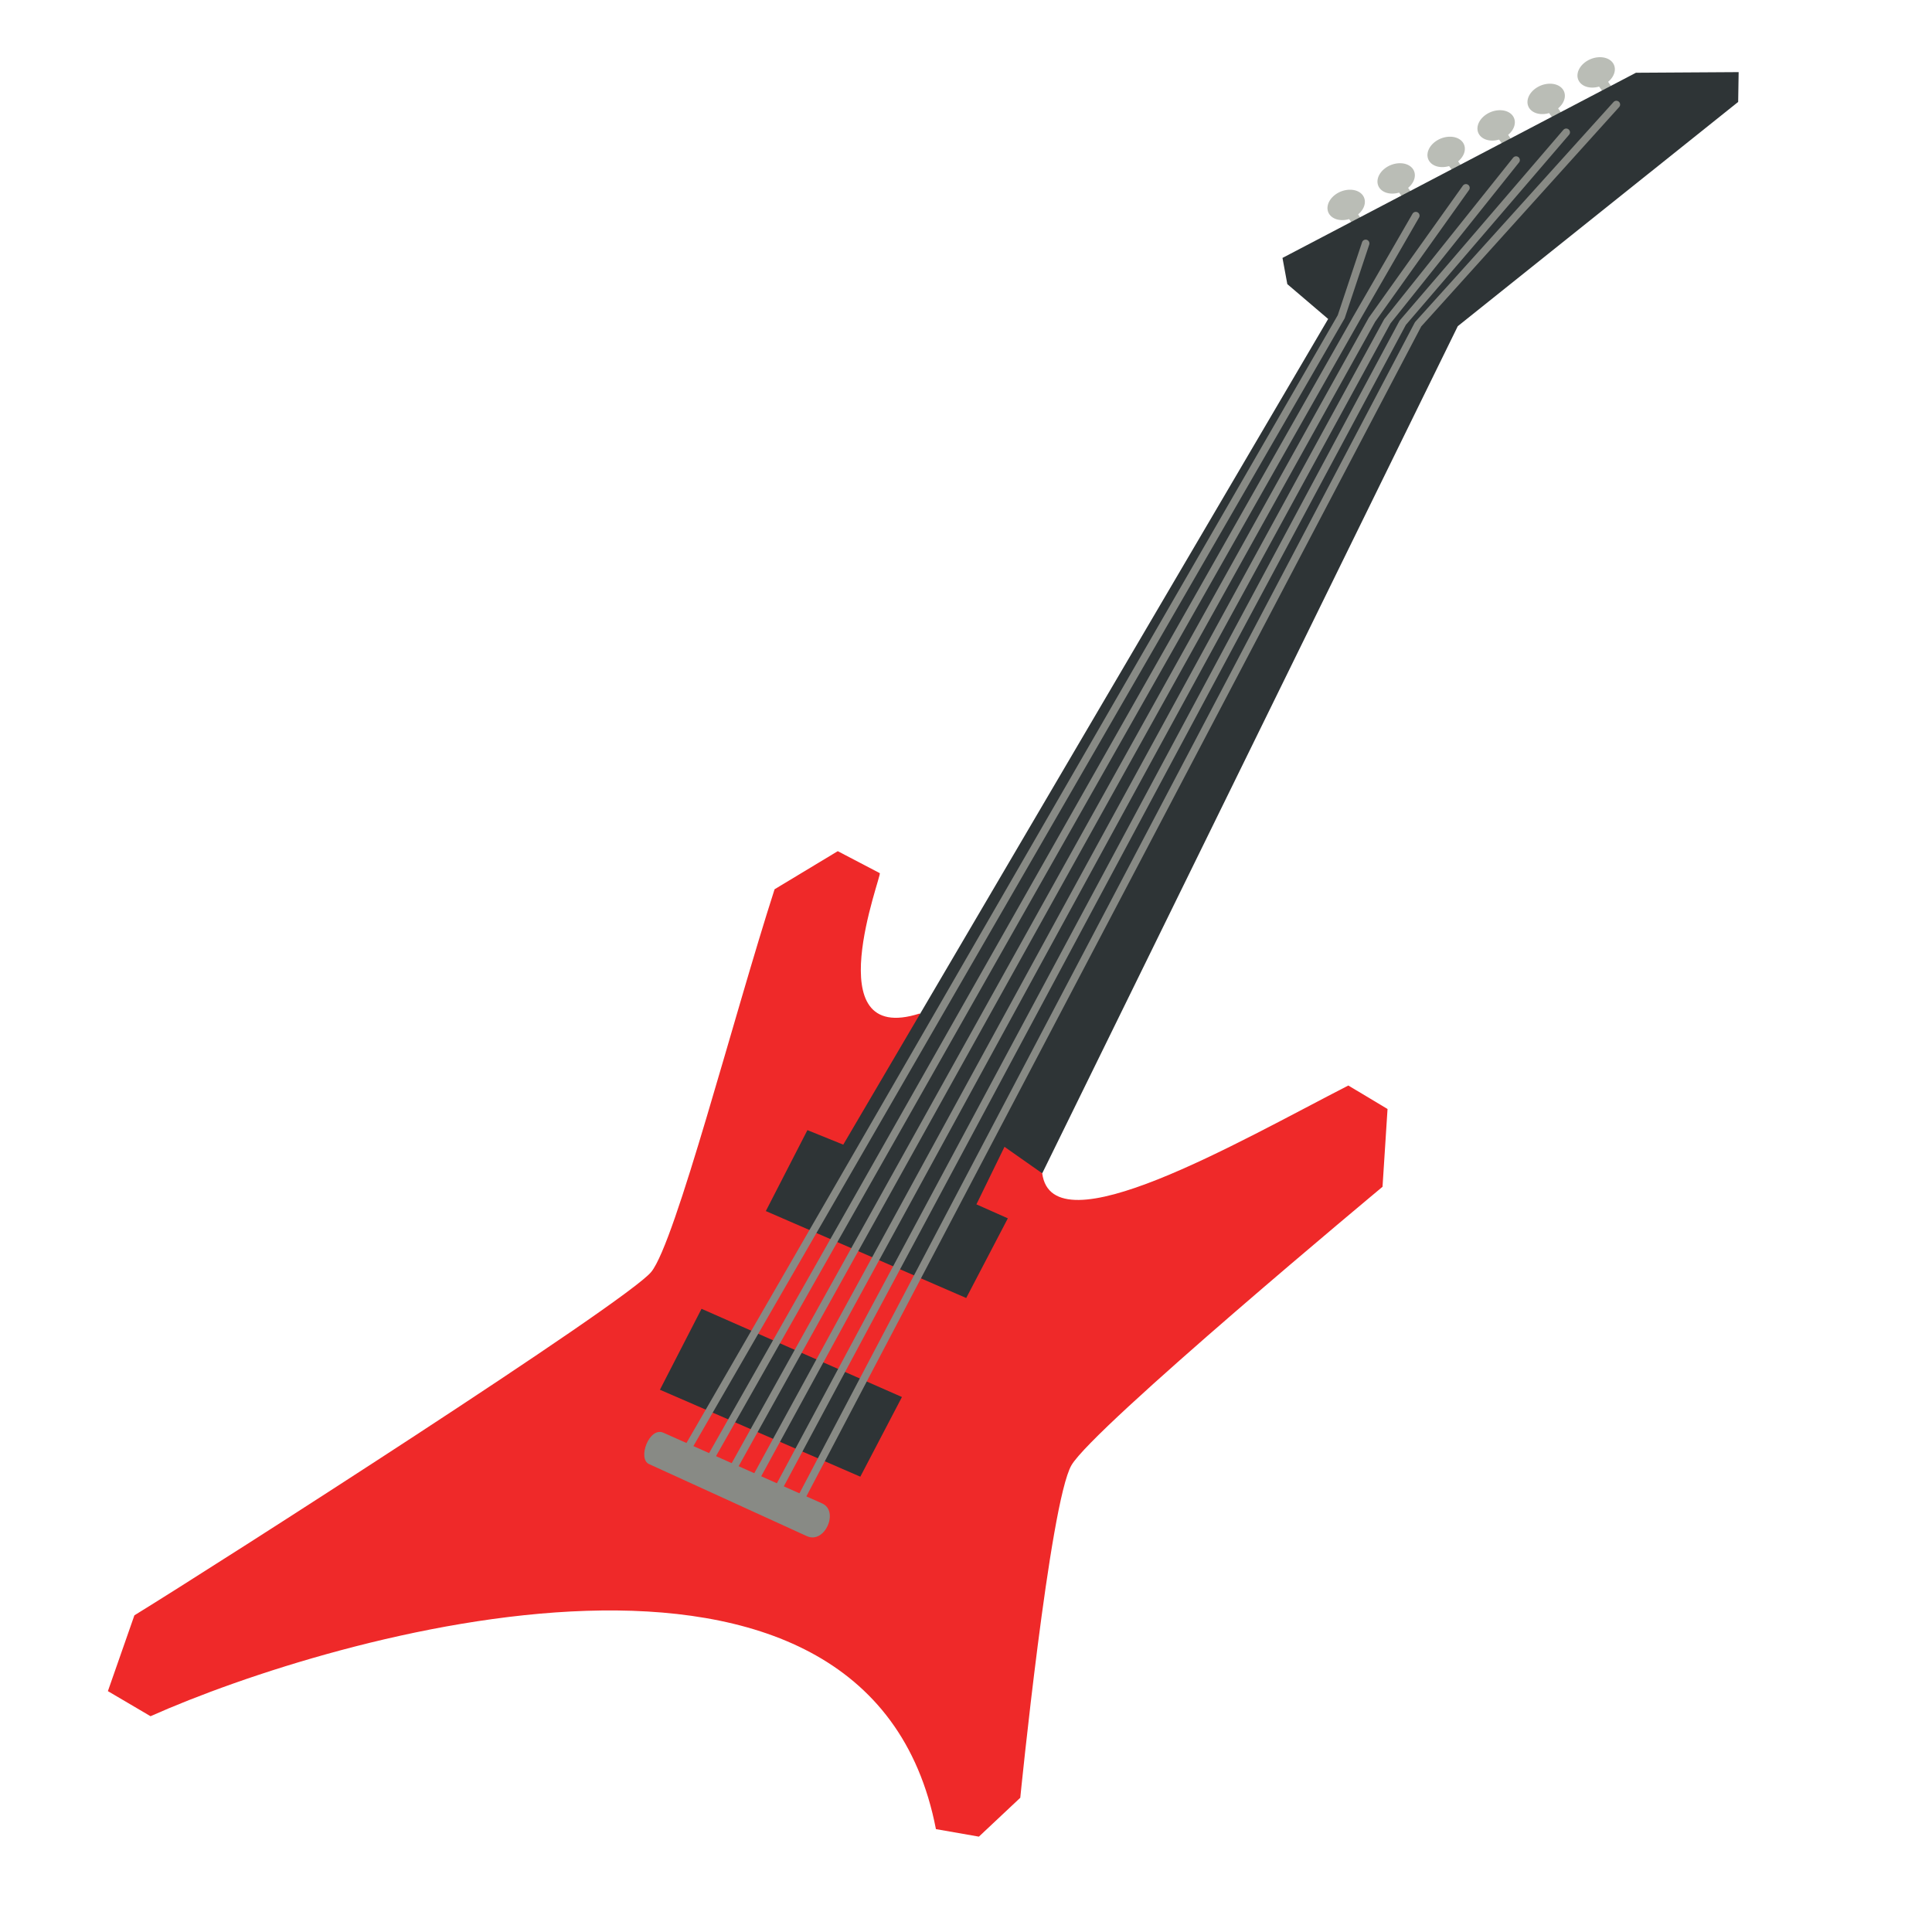 <?xml version="1.0" encoding="UTF-8" standalone="no"?>
<!-- Created with Inkscape (http://www.inkscape.org/) -->

<svg
    xmlns:dc="http://purl.org/dc/elements/1.1/"
    xmlns:cc="http://creativecommons.org/ns#"
    xmlns:rdf="http://www.w3.org/1999/02/22-rdf-syntax-ns#"
    xmlns="http://www.w3.org/2000/svg"
    xmlns:xlink="http://www.w3.org/1999/xlink"
    xmlns:sodipodi="http://sodipodi.sourceforge.net/DTD/sodipodi-0.dtd"
    xmlns:inkscape="http://www.inkscape.org/namespaces/inkscape"
    id="svg2"
    sodipodi:version="0.32"
    inkscape:version="0.92.3 (2405546, 2018-03-11)"
    width="64"
    height="64"
    sodipodi:docname="rockTourLogo.svg"
    inkscape:output_extension="org.inkscape.output.svg.inkscape"
    inkscape:export-filename="rockTourLogo.png"
    inkscape:export-xdpi="96"
    inkscape:export-ydpi="96"
    version="1.1">
  <defs
     id="defs5">
    <inkscape:path-effect
       effect="spiro"
       id="path-effect4646"
       is_visible="true" />
    <linearGradient
       id="linearGradient3889">
      <stop
         style="stop-color:#ffffff;stop-opacity:1;"
         offset="0"
         id="stop3891" />
      <stop
         style="stop-color:#f7f7f7;stop-opacity:1;"
         offset="1"
         id="stop3893" />
    </linearGradient>
    <linearGradient
       id="linearGradient3863">
      <stop
         id="stop3879"
         offset="0"
         style="stop-color:#ffffff;stop-opacity:1;" />
      <stop
         style="stop-color:#eeeeec;stop-opacity:1;"
         offset="1"
         id="stop3867" />
    </linearGradient>
    <linearGradient
       id="linearGradient3855">
      <stop
         style="stop-color:#eeeeec;stop-opacity:1;"
         offset="0"
         id="stop3857" />
      <stop
         style="stop-color:#eeeeec;stop-opacity:0;"
         offset="1"
         id="stop3859" />
    </linearGradient>
    <linearGradient
       id="linearGradient3063">
      <stop
         style="stop-color:#ffffff;stop-opacity:1;"
         offset="0"
         id="stop3065" />
      <stop
         style="stop-color:#ffffff;stop-opacity:0;"
         offset="1"
         id="stop3067" />
    </linearGradient>
    <linearGradient
       inkscape:collect="always"
       xlink:href="#linearGradient1322"
       id="linearGradient4975"
       x1="34.893"
       y1="36.423"
       x2="45.919"
       y2="48.548"
       gradientUnits="userSpaceOnUse"
       gradientTransform="translate(-18.018,2.429)" />
    <linearGradient
       id="linearGradient1322">
      <stop
         id="stop1324"
         offset="0"
         style="stop-color:#729fcf" />
      <stop
         id="stop1326"
         offset="1"
         style="stop-color:#5187d6;stop-opacity:1;" />
    </linearGradient>
    <linearGradient
       gradientTransform="translate(-1.9043922e-7,16)"
       inkscape:collect="always"
       xlink:href="#linearGradient7916"
       id="linearGradient7922"
       x1="16.875"
       y1="22.852"
       x2="27.901"
       y2="34.977"
       gradientUnits="userSpaceOnUse" />
    <linearGradient
       id="linearGradient7916">
      <stop
         style="stop-color:#ffffff;stop-opacity:1;"
         offset="0"
         id="stop7918" />
      <stop
         style="stop-color:#ffffff;stop-opacity:0.34;"
         offset="1"
         id="stop7920" />
    </linearGradient>
    <radialGradient
       inkscape:collect="always"
       xlink:href="#linearGradient2091"
       id="radialGradient2097"
       cx="23.071"
       cy="35.127"
       fx="23.071"
       fy="35.127"
       r="10.319"
       gradientTransform="matrix(0.915,0.013,-0.008,0.214,2.254,27.189)"
       gradientUnits="userSpaceOnUse" />
    <linearGradient
       inkscape:collect="always"
       id="linearGradient2091">
      <stop
         style="stop-color:#000000;stop-opacity:1;"
         offset="0"
         id="stop2093" />
      <stop
         style="stop-color:#000000;stop-opacity:0;"
         offset="1"
         id="stop2095" />
    </linearGradient>
    <radialGradient
       r="10.319"
       fy="35.127"
       fx="23.071"
       cy="35.127"
       cx="23.071"
       gradientTransform="matrix(0.915,0.013,-0.008,0.214,2.254,27.189)"
       gradientUnits="userSpaceOnUse"
       id="radialGradient3083"
       xlink:href="#linearGradient2091"
       inkscape:collect="always" />
    <radialGradient
       inkscape:collect="always"
       xlink:href="#linearGradient2091"
       id="radialGradient3037"
       gradientUnits="userSpaceOnUse"
       gradientTransform="matrix(0.915,0.013,-0.008,0.214,2.254,27.189)"
       cx="23.071"
       cy="35.127"
       fx="23.071"
       fy="35.127"
       r="10.319" />
    <linearGradient
       id="linearGradient2667">
      <stop
         id="stop2669"
         offset="0"
         style="stop-color:#ffffff;stop-opacity:1;" />
      <stop
         id="stop2671"
         offset="1"
         style="stop-color:#fcfcff;stop-opacity:0;" />
    </linearGradient>
    <linearGradient
       id="linearGradient4163">
      <stop
         style="stop-color:#3b74bc;stop-opacity:1;"
         offset="0"
         id="stop4165" />
      <stop
         style="stop-color:#2d5990;stop-opacity:1;"
         offset="1"
         id="stop4167" />
    </linearGradient>
    <linearGradient
       id="linearGradient3824">
      <stop
         style="stop-color:#ffffff;stop-opacity:1;"
         offset="0"
         id="stop3826" />
      <stop
         style="stop-color:#c9c9c9;stop-opacity:1;"
         offset="1"
         id="stop3828" />
    </linearGradient>
    <linearGradient
       id="linearGradient3800">
      <stop
         style="stop-color:#f4d9b1;stop-opacity:1;"
         offset="0"
         id="stop3802" />
      <stop
         style="stop-color:#df9725;stop-opacity:1;"
         offset="1"
         id="stop3804" />
    </linearGradient>
    <linearGradient
       inkscape:collect="always"
       xlink:href="#linearGradient4356"
       id="linearGradient4362"
       x1="20.662"
       y1="35.818"
       x2="22.627"
       y2="36.218"
       gradientUnits="userSpaceOnUse"
       gradientTransform="matrix(0.983,0.182,-0.182,0.983,6.232,-2.651)" />
    <linearGradient
       inkscape:collect="always"
       id="linearGradient4356">
      <stop
         style="stop-color:#000000;stop-opacity:1;"
         offset="0"
         id="stop4358" />
      <stop
         style="stop-color:#000000;stop-opacity:0;"
         offset="1"
         id="stop4360" />
    </linearGradient>
    <linearGradient
       inkscape:collect="always"
       xlink:href="#linearGradient4356"
       id="linearGradient4366"
       gradientUnits="userSpaceOnUse"
       x1="22.687"
       y1="36.39"
       x2="21.408"
       y2="35.74"
       gradientTransform="matrix(-0.978,0.21,0.21,0.978,55.11,-3.945)" />
    <radialGradient
       inkscape:collect="always"
       xlink:href="#linearGradient3800"
       id="radialGradient3180"
       gradientUnits="userSpaceOnUse"
       gradientTransform="matrix(0.788,0,0,0.788,6.221,3.618)"
       cx="29.345"
       cy="17.064"
       fx="29.345"
       fy="17.064"
       r="9.162" />
    <linearGradient
       id="linearGradient2152-7">
      <stop
         id="stop2154-1"
         offset="0"
         style="stop-color:#9aa29a;stop-opacity:1;" />
      <stop
         id="stop2156-9"
         offset="1"
         style="stop-color:#b5beb5;stop-opacity:1;" />
    </linearGradient>
    <linearGradient
       id="linearGradient37935-4">
      <stop
         id="stop37937-7"
         offset="0"
         style="stop-color:#9497b3;stop-opacity:1;" />
      <stop
         id="stop37939-5"
         offset="1"
         style="stop-color:#4c4059;stop-opacity:1;" />
    </linearGradient>
    <linearGradient
       id="linearGradient2145-1">
      <stop
         style="stop-color:#fffffd;stop-opacity:1;"
         offset="0"
         id="stop2147-3" />
      <stop
         style="stop-color:#cbcbc9;stop-opacity:1;"
         offset="1"
         id="stop2149-6" />
    </linearGradient>
    <linearGradient
       id="linearGradient42174-0">
      <stop
         style="stop-color:#a0a0a0;stop-opacity:1;"
         offset="0"
         id="stop42176-3" />
      <stop
         style="stop-color:#ffffff;stop-opacity:1;"
         offset="1"
         id="stop42178-0" />
    </linearGradient>
    <linearGradient
       id="linearGradient10653-0">
      <stop
         style="stop-color:#f3f4ff;stop-opacity:1;"
         offset="0"
         id="stop10655-6" />
      <stop
         style="stop-color:#9193af;stop-opacity:1;"
         offset="1"
         id="stop10657-1" />
    </linearGradient>
  </defs>
  <sodipodi:namedview
     inkscape:window-height="709"
     inkscape:window-width="1366"
     inkscape:pageshadow="2"
     inkscape:pageopacity="0.0"
     guidetolerance="10.0"
     gridtolerance="10.0"
     objecttolerance="10.0"
     borderopacity="1.0"
     bordercolor="#666666"
     pagecolor="#ffffff"
     id="base"
     inkscape:zoom="11.984375"
     inkscape:cx="32"
     inkscape:cy="32"
     inkscape:window-x="0"
     inkscape:window-y="27"
     inkscape:current-layer="svg2"
     inkscape:grid-points="true"
     inkscape:object-nodes="true"
     inkscape:guide-points="true"
     inkscape:object-points="true"
     inkscape:object-bbox="true"
     showgrid="true"
     inkscape:window-maximized="1"
     inkscape:snap-global="false"
     showguides="true"
     inkscape:guide-bbox="true" />
  <path
     inkscape:connector-curvature="0"
     id="path4626"
     d="m 44.719,6.285 a 0.477,0.641 67.552 0 0 -0.307,0.062 0.477,0.641 67.552 0 0 -0.41,0.686 0.477,0.641 67.552 0 0 0.689,0.225 L 44.891,7.535 45.176,7.371 44.99,7.102 A 0.477,0.641 67.552 0 0 45.186,6.545 0.477,0.641 67.552 0 0 44.719,6.285 Z"
     style="color:#000000;display:inline;overflow:visible;visibility:visible;opacity:1;fill:#babdb6;fill-opacity:1;fill-rule:nonzero;stroke:none;stroke-width:1;stroke-linecap:round;stroke-linejoin:bevel;stroke-miterlimit:4;stroke-dasharray:none;stroke-dashoffset:0;stroke-opacity:1;marker:none;enable-background:accumulate" />
  <path
     style="color:#000000;display:inline;overflow:visible;visibility:visible;opacity:1;fill:#babdb6;fill-opacity:1;fill-rule:nonzero;stroke:none;stroke-width:1;stroke-linecap:round;stroke-linejoin:bevel;stroke-miterlimit:4;stroke-dasharray:none;stroke-dashoffset:0;stroke-opacity:1;marker:none;enable-background:accumulate"
     d="m 46.375,5.407 a 0.477,0.641 67.552 0 0 -0.307,0.062 0.477,0.641 67.552 0 0 -0.41,0.686 0.477,0.641 67.552 0 0 0.689,0.225 L 46.547,6.657 46.832,6.493 46.646,6.223 A 0.477,0.641 67.552 0 0 46.842,5.667 0.477,0.641 67.552 0 0 46.375,5.407 Z"
     id="path4628"
     inkscape:connector-curvature="0" />
  <path
     inkscape:connector-curvature="0"
     id="path4630"
     d="m 48.031,4.529 a 0.477,0.641 67.552 0 0 -0.307,0.062 0.477,0.641 67.552 0 0 -0.41,0.686 0.477,0.641 67.552 0 0 0.689,0.225 L 48.203,5.779 48.488,5.615 48.303,5.345 A 0.477,0.641 67.552 0 0 48.498,4.789 0.477,0.641 67.552 0 0 48.031,4.529 Z"
     style="color:#000000;display:inline;overflow:visible;visibility:visible;opacity:1;fill:#babdb6;fill-opacity:1;fill-rule:nonzero;stroke:none;stroke-width:1;stroke-linecap:round;stroke-linejoin:bevel;stroke-miterlimit:4;stroke-dasharray:none;stroke-dashoffset:0;stroke-opacity:1;marker:none;enable-background:accumulate" />
  <path
     style="color:#000000;display:inline;overflow:visible;visibility:visible;opacity:1;fill:#babdb6;fill-opacity:1;fill-rule:nonzero;stroke:none;stroke-width:1;stroke-linecap:round;stroke-linejoin:bevel;stroke-miterlimit:4;stroke-dasharray:none;stroke-dashoffset:0;stroke-opacity:1;marker:none;enable-background:accumulate"
     d="m 49.687,3.651 a 0.477,0.641 67.552 0 0 -0.307,0.062 0.477,0.641 67.552 0 0 -0.41,0.686 0.477,0.641 67.552 0 0 0.689,0.225 L 49.859,4.901 50.145,4.737 49.959,4.467 A 0.477,0.641 67.552 0 0 50.154,3.911 0.477,0.641 67.552 0 0 49.687,3.651 Z"
     id="path4632"
     inkscape:connector-curvature="0" />
  <path
     inkscape:connector-curvature="0"
     id="path4634"
     d="m 53,1.895 a 0.477,0.641 67.552 0 0 -0.307,0.062 0.477,0.641 67.552 0 0 -0.41,0.686 0.477,0.641 67.552 0 0 0.689,0.225 L 53.172,3.145 53.457,2.98 53.271,2.711 A 0.477,0.641 67.552 0 0 53.467,2.154 0.477,0.641 67.552 0 0 53,1.895 Z"
     style="color:#000000;display:inline;overflow:visible;visibility:visible;opacity:1;fill:#babdb6;fill-opacity:1;fill-rule:nonzero;stroke:none;stroke-width:1;stroke-linecap:round;stroke-linejoin:bevel;stroke-miterlimit:4;stroke-dasharray:none;stroke-dashoffset:0;stroke-opacity:1;marker:none;enable-background:accumulate" />
  <path
     style="color:#000000;display:inline;overflow:visible;visibility:visible;opacity:1;fill:#babdb6;fill-opacity:1;fill-rule:nonzero;stroke:none;stroke-width:1;stroke-linecap:round;stroke-linejoin:bevel;stroke-miterlimit:4;stroke-dasharray:none;stroke-dashoffset:0;stroke-opacity:1;marker:none;enable-background:accumulate"
     d="m 51.344,2.773 a 0.477,0.641 67.552 0 0 -0.307,0.062 0.477,0.641 67.552 0 0 -0.41,0.686 0.477,0.641 67.552 0 0 0.689,0.225 L 51.516,4.023 51.801,3.859 51.615,3.589 A 0.477,0.641 67.552 0 0 51.811,3.032 0.477,0.641 67.552 0 0 51.344,2.773 Z"
     id="path4636"
     inkscape:connector-curvature="0" />
  <path
     sodipodi:nodetypes="cczccsccccczccccc"
     inkscape:connector-curvature="0"
     id="path4638"
     d="M 3.574,56.021 4.452,53.51 C 7.219,51.809 20.769,43.128 21.575,42.132 c 0.806,-0.996 2.722,-8.449 4.084,-12.674 l 2.093,-1.262 1.392,0.728 c 0.083,0.043 -2.143,5.756 1.321,4.65 l 4.06,5.294 c 0.333,2.547 6.512,-1.048 10.14,-2.909 l 1.299,0.778 -0.166,2.577 c 0,0 -9.587,7.976 -10.306,9.226 -0.72,1.25 -1.694,11.013 -1.694,11.013 l -1.371,1.288 -1.423,-0.249 C 28.761,49 11.047,54.147 4.987,56.852 Z"
     style="color:#000000;display:inline;overflow:visible;visibility:visible;opacity:1;fill:#ef2929;fill-opacity:1;fill-rule:nonzero;stroke:none;stroke-width:1;stroke-linecap:round;stroke-linejoin:bevel;stroke-miterlimit:4;stroke-dasharray:none;stroke-dashoffset:0;stroke-opacity:1;marker:none;enable-background:accumulate" />
  <path
     style="color:#000000;display:inline;overflow:visible;visibility:visible;opacity:1;fill:#2e3436;fill-opacity:1;fill-rule:nonzero;stroke:none;stroke-width:1;stroke-linecap:round;stroke-linejoin:bevel;stroke-miterlimit:4;stroke-dasharray:none;stroke-dashoffset:0;stroke-opacity:1;marker:none;enable-background:accumulate"
     d="M 27.934,37.918 43.997,10.566 42.644,9.412 42.484,8.544 54.192,2.41 l 3.403,-0.021 -0.016,0.987 -9.288,7.429 -13.766,28.063 -1.25,-0.878 -0.93,1.906 1.041,0.463 -1.379,2.639 -6.638,-2.88 1.378,-2.681 z"
     id="path3814"
     inkscape:connector-curvature="0"
     sodipodi:nodetypes="cccccccccccccccc" />
  <path
     sodipodi:nodetypes="ccccc"
     inkscape:connector-curvature="0"
     id="path4640"
     d="m 29.878,46.278 -1.379,2.639 -6.638,-2.88 1.378,-2.681 z"
     style="color:#000000;display:inline;overflow:visible;visibility:visible;opacity:1;fill:#2e3436;fill-opacity:1;fill-rule:nonzero;stroke:none;stroke-width:1;stroke-linecap:round;stroke-linejoin:bevel;stroke-miterlimit:4;stroke-dasharray:none;stroke-dashoffset:0;stroke-opacity:1;marker:none;enable-background:accumulate" />
  <path
     style="color:#000000;display:inline;overflow:visible;visibility:visible;opacity:1;fill:#888a85;fill-opacity:1;fill-rule:nonzero;stroke:none;stroke-width:1;stroke-linecap:round;stroke-linejoin:bevel;stroke-miterlimit:4;stroke-dasharray:none;stroke-dashoffset:0;stroke-opacity:1;marker:none;enable-background:accumulate"
     d="m 27.235,49.803 c 0.569,0.254 0.088,1.355 -0.508,1.083 l -5.226,-2.386 c -0.392,-0.179 0.006,-1.247 0.475,-1.039 z"
     id="path4642"
     inkscape:connector-curvature="0"
     sodipodi:nodetypes="sssss" />
  <path
     style="color:#000000;display:inline;overflow:visible;visibility:visible;opacity:1;fill:none;fill-opacity:1;fill-rule:nonzero;stroke:#888a85;stroke-width:0.25;stroke-linecap:round;stroke-linejoin:bevel;stroke-miterlimit:4;stroke-dasharray:none;stroke-dashoffset:0;stroke-opacity:1;marker:none;enable-background:accumulate"
     d="M 22.625,48.25 44.43,10.492 45.239,8.063"
     id="path4648"
     inkscape:connector-curvature="0"
     sodipodi:nodetypes="ccc" />
  <path
     style="color:#000000;display:inline;overflow:visible;visibility:visible;opacity:1;fill:none;fill-opacity:1;fill-rule:nonzero;stroke:#888a85;stroke-width:0.25;stroke-linecap:round;stroke-linejoin:bevel;stroke-miterlimit:4;stroke-dasharray:none;stroke-dashoffset:0;stroke-opacity:1;marker:none;enable-background:accumulate"
     d="M 23.363,48.612 44.939,10.542 46.9,7.143"
     id="path4650"
     inkscape:connector-curvature="0"
     sodipodi:nodetypes="ccc" />
  <path
     style="color:#000000;display:inline;overflow:visible;visibility:visible;opacity:1;fill:none;fill-opacity:1;fill-rule:nonzero;stroke:#888a85;stroke-width:0.25;stroke-linecap:round;stroke-linejoin:bevel;stroke-miterlimit:4;stroke-dasharray:none;stroke-dashoffset:0;stroke-opacity:1;marker:none;enable-background:accumulate"
     d="M 24.1,48.975 45.448,10.592 48.561,6.223"
     id="path4652"
     inkscape:connector-curvature="0"
     sodipodi:nodetypes="ccc" />
  <path
     style="color:#000000;display:inline;overflow:visible;visibility:visible;opacity:1;fill:none;fill-opacity:1;fill-rule:nonzero;stroke:#888a85;stroke-width:0.25;stroke-linecap:round;stroke-linejoin:bevel;stroke-miterlimit:4;stroke-dasharray:none;stroke-dashoffset:0;stroke-opacity:1;marker:none;enable-background:accumulate"
     d="M 24.837,49.337 45.958,10.642 50.222,5.303"
     id="path4654"
     inkscape:connector-curvature="0"
     sodipodi:nodetypes="ccc" />
  <path
     style="color:#000000;display:inline;overflow:visible;visibility:visible;opacity:1;fill:none;fill-opacity:1;fill-rule:nonzero;stroke:#888a85;stroke-width:0.25;stroke-linecap:round;stroke-linejoin:bevel;stroke-miterlimit:4;stroke-dasharray:none;stroke-dashoffset:0;stroke-opacity:1;marker:none;enable-background:accumulate"
     d="M 25.575,49.7 46.467,10.692 51.883,4.383"
     id="path4656"
     inkscape:connector-curvature="0"
     sodipodi:nodetypes="ccc" />
  <path
     style="color:#000000;display:inline;overflow:visible;visibility:visible;opacity:1;fill:none;fill-opacity:1;fill-rule:nonzero;stroke:#888a85;stroke-width:0.25;stroke-linecap:round;stroke-linejoin:bevel;stroke-miterlimit:4;stroke-dasharray:none;stroke-dashoffset:0;stroke-opacity:1;marker:none;enable-background:accumulate"
     d="M 26.312,50.062 46.977,10.742 53.544,3.463"
     id="path4658"
     inkscape:connector-curvature="0"
     sodipodi:nodetypes="ccc" />
</svg>
